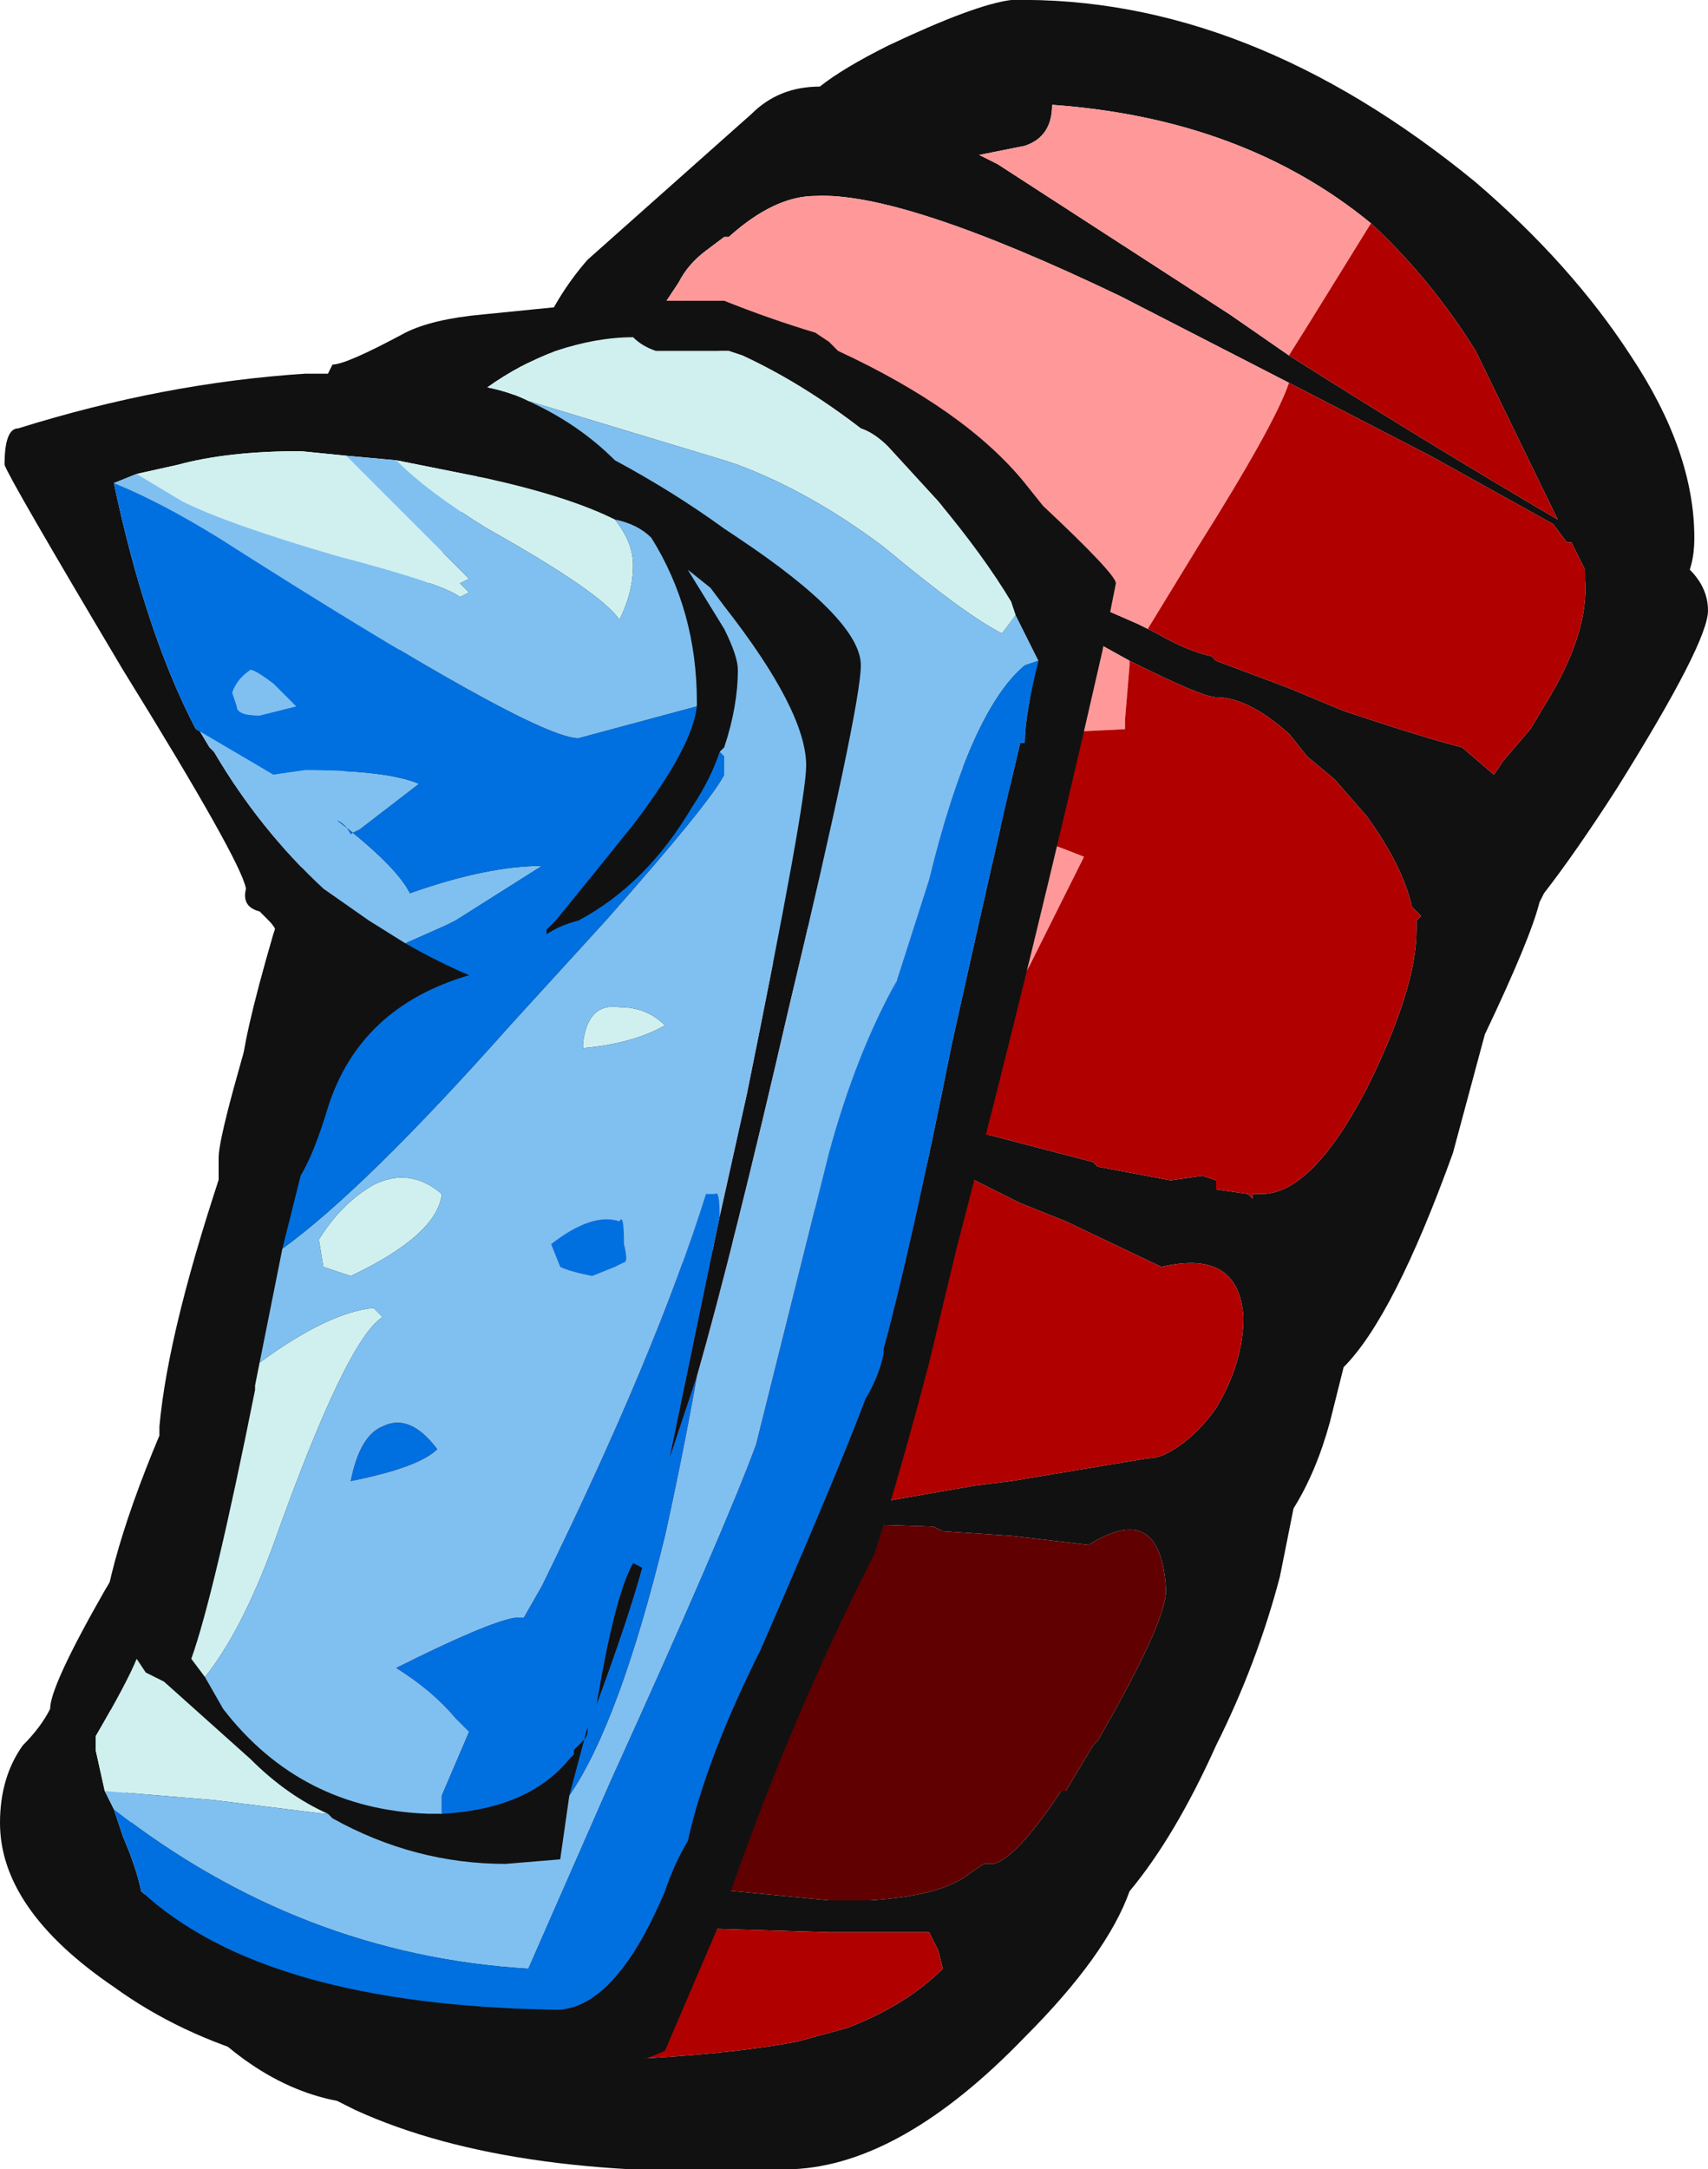 <?xml version="1.0" encoding="UTF-8" standalone="no"?>
<svg xmlns:ffdec="https://www.free-decompiler.com/flash" xmlns:xlink="http://www.w3.org/1999/xlink" ffdec:objectType="shape" height="23.8px" width="18.75px" xmlns="http://www.w3.org/2000/svg">
  <g transform="matrix(1.0, 0.0, 0.0, 1.0, 10.2, 11.35)">
    <path d="M7.7 -7.45 Q8.4 -6.4 8.4 -5.45 8.4 -5.25 8.35 -5.1 8.55 -4.9 8.55 -4.65 8.55 -4.3 7.55 -2.7 7.1 -2.0 6.75 -1.55 L6.7 -1.45 Q6.6 -1.05 6.1 0.0 L5.75 1.3 Q5.1 3.1 4.55 3.65 L4.4 4.25 Q4.25 4.8 4.0 5.2 L3.85 5.95 Q3.6 6.9 3.15 7.8 2.7 8.8 2.2 9.4 1.95 10.1 1.05 11.0 -0.3 12.4 -1.5 12.45 -4.55 12.6 -6.3 11.8 L-6.5 11.7 Q-7.55 11.5 -8.45 10.3 L-9.1 6.8 Q-9.1 5.95 -8.45 4.4 L-8.45 4.3 Q-8.35 3.2 -7.7 1.3 L-7.55 0.45 Q-7.55 0.1 -7.2 -1.1 L-7.15 -1.25 -4.3 -7.6 Q-4.1 -8.1 -3.75 -8.5 L-1.95 -10.1 Q-1.65 -10.4 -1.2 -10.4 -0.95 -10.6 -0.45 -10.85 0.5 -11.3 0.9 -11.35 3.5 -11.4 6.0 -9.35 7.05 -8.45 7.7 -7.45 M4.85 -8.9 Q3.45 -10.05 1.35 -10.2 1.35 -9.85 1.05 -9.75 L0.55 -9.65 0.75 -9.55 3.3 -7.9 3.95 -7.45 Q5.45 -6.5 6.9 -5.65 L6.0 -7.5 Q5.5 -8.3 4.85 -8.9 M3.95 -7.15 L2.1 -8.1 Q-0.3 -9.25 -1.25 -9.2 -1.7 -9.2 -2.2 -8.75 L-2.25 -8.75 -2.45 -8.6 Q-2.65 -8.45 -2.75 -8.25 L-2.95 -7.95 1.5 -4.85 2.3 -4.5 2.5 -4.4 Q2.85 -4.2 3.1 -4.15 L3.15 -4.1 3.95 -3.8 4.55 -3.55 Q5.45 -3.25 5.85 -3.15 L6.2 -2.85 6.3 -3.0 6.6 -3.35 6.75 -3.6 Q7.25 -4.4 7.2 -5.0 L7.2 -5.1 7.05 -5.4 7.0 -5.4 6.85 -5.6 5.5 -6.35 3.95 -7.15 M2.2 -4.1 L1.75 -4.35 -6.35 4.0 -7.05 8.05 -2.65 9.35 -1.1 9.5 -0.65 9.5 Q0.15 9.45 0.45 9.2 L0.6 9.1 0.7 9.1 Q0.95 9.05 1.45 8.3 L1.5 8.3 1.8 7.8 1.85 7.75 Q2.6 6.45 2.6 6.1 2.55 5.1 1.75 5.6 L0.9 5.5 0.15 5.45 0.05 5.4 -1.45 5.35 -3.55 5.05 -0.65 5.15 0.5 4.95 0.9 4.9 2.4 4.65 Q2.5 4.65 2.6 4.6 2.9 4.45 3.15 4.1 3.45 3.6 3.45 3.1 3.4 2.35 2.55 2.55 L1.5 2.05 1.0 1.85 0.3 1.5 0.0 1.4 0.05 1.1 0.65 1.1 1.8 1.4 1.85 1.45 2.65 1.6 3.0 1.55 3.15 1.6 3.15 1.7 3.5 1.75 3.55 1.8 3.55 1.75 3.65 1.75 Q4.2 1.75 4.8 0.6 5.35 -0.5 5.35 -1.15 L5.35 -1.25 5.4 -1.3 5.3 -1.4 Q5.2 -1.85 4.8 -2.4 L4.45 -2.8 4.15 -3.05 3.95 -3.3 Q3.5 -3.7 3.15 -3.7 3.0 -3.7 2.2 -4.1 M-4.5 11.2 L-3.45 11.25 Q-2.25 11.2 -1.45 11.05 L-0.9 10.9 Q-0.25 10.65 0.15 10.25 L0.1 10.05 0.0 9.85 -1.1 9.85 -2.75 9.8 -3.25 9.65 -4.5 11.2" fill="#111111" fill-rule="evenodd" stroke="none"/>
    <path d="M3.95 -7.45 L3.3 -7.9 0.75 -9.55 0.55 -9.65 1.05 -9.75 Q1.35 -9.85 1.35 -10.2 3.45 -10.05 4.85 -8.9 L4.2 -7.85 3.95 -7.45 M2.5 -4.4 L2.3 -4.5 1.5 -4.85 -2.95 -7.95 -2.75 -8.25 Q-2.65 -8.45 -2.45 -8.6 L-2.25 -8.75 -2.2 -8.75 Q-1.7 -9.2 -1.25 -9.2 -0.3 -9.25 2.1 -8.1 L3.95 -7.15 Q3.8 -6.7 2.95 -5.35 L2.4 -4.45 2.5 -4.4 M-6.35 4.0 L1.75 -4.35 2.2 -4.1 2.2 -4.05 2.15 -3.45 2.15 -3.35 1.15 -3.3 0.7 -2.3 Q1.2 -2.15 1.7 -1.95 L1.1 -0.75 0.05 1.1 0.0 1.4 -6.35 4.0 M-3.25 9.65 L-4.5 11.2 -3.25 9.65" fill="#ff9999" fill-rule="evenodd" stroke="none"/>
    <path d="M3.95 -7.45 L4.2 -7.85 4.85 -8.9 Q5.5 -8.3 6.0 -7.5 L6.9 -5.65 Q5.45 -6.5 3.95 -7.45 M2.5 -4.4 L2.4 -4.45 2.95 -5.35 Q3.8 -6.7 3.95 -7.15 L5.5 -6.35 6.85 -5.6 7.0 -5.4 7.05 -5.4 7.2 -5.1 7.2 -5.0 Q7.25 -4.4 6.75 -3.6 L6.6 -3.35 6.3 -3.0 6.2 -2.85 5.85 -3.15 Q5.45 -3.25 4.55 -3.55 L3.95 -3.8 3.15 -4.1 3.1 -4.15 Q2.85 -4.2 2.5 -4.4 M-6.35 4.0 L0.0 1.4 0.3 1.5 1.0 1.85 1.5 2.05 2.55 2.55 Q3.4 2.35 3.45 3.1 3.45 3.6 3.15 4.1 2.9 4.45 2.6 4.6 2.5 4.65 2.4 4.65 L0.9 4.9 0.5 4.95 -0.65 5.15 -3.55 5.05 -7.05 8.05 -6.35 4.0 M0.05 1.1 L1.1 -0.75 1.7 -1.95 Q1.2 -2.15 0.7 -2.3 L1.15 -3.3 2.15 -3.35 2.15 -3.45 2.2 -4.05 2.2 -4.1 Q3.0 -3.7 3.15 -3.7 3.5 -3.7 3.95 -3.3 L4.15 -3.05 4.45 -2.8 4.8 -2.4 Q5.2 -1.85 5.3 -1.4 L5.4 -1.3 5.35 -1.25 5.35 -1.15 Q5.35 -0.5 4.8 0.6 4.2 1.75 3.65 1.75 L3.55 1.75 3.55 1.8 3.5 1.75 3.15 1.7 3.15 1.6 3.0 1.55 2.65 1.6 1.85 1.45 1.8 1.4 0.65 1.1 0.05 1.1 M-3.25 9.65 L-2.75 9.8 -1.1 9.85 0.0 9.85 0.1 10.05 0.15 10.25 Q-0.25 10.65 -0.9 10.9 L-1.45 11.05 Q-2.25 11.2 -3.45 11.25 L-4.5 11.2 -3.25 9.65" fill="#b00000" fill-rule="evenodd" stroke="none"/>
    <path d="M-3.55 5.05 L-1.45 5.35 0.05 5.4 0.15 5.45 0.9 5.5 1.75 5.6 Q2.55 5.1 2.6 6.1 2.6 6.45 1.85 7.75 L1.8 7.8 1.5 8.3 1.45 8.3 Q0.95 9.05 0.7 9.1 L0.6 9.1 0.45 9.2 Q0.15 9.45 -0.65 9.5 L-1.1 9.5 -2.65 9.35 -7.05 8.05 -3.55 5.05" fill="#600000" fill-rule="evenodd" stroke="none"/>
    <path d="M-4.4 -6.95 Q-3.85 -6.7 -3.45 -6.3 -2.8 -5.95 -2.25 -5.55 L-2.1 -5.45 Q-0.75 -4.55 -0.75 -4.05 -0.75 -3.6 -1.55 -0.25 -2.15 2.35 -2.55 3.75 L-2.85 4.65 -2.3 2.0 -2.0 0.65 Q-1.35 -2.55 -1.35 -2.95 -1.35 -3.55 -2.25 -4.7 L-2.4 -4.9 -2.65 -5.1 -2.25 -4.45 Q-2.1 -4.15 -2.1 -4.0 -2.1 -3.6 -2.25 -3.15 L-2.3 -3.1 Q-2.4 -2.8 -2.6 -2.5 -3.1 -1.65 -3.85 -1.25 -4.05 -1.2 -4.2 -1.1 L-4.2 -1.15 -4.1 -1.25 Q-3.65 -1.8 -3.25 -2.3 -2.6 -3.15 -2.55 -3.6 L-2.55 -3.65 Q-2.55 -4.65 -3.05 -5.45 -3.2 -5.6 -3.45 -5.65 -3.95 -5.9 -4.85 -6.1 L-5.85 -6.3 -6.4 -6.35 -6.9 -6.4 Q-7.7 -6.4 -8.25 -6.25 L-8.7 -6.15 -8.95 -6.05 Q-8.6 -4.4 -8.05 -3.35 L-8.05 -3.4 -7.9 -3.15 -7.85 -3.1 Q-7.35 -2.25 -6.65 -1.6 L-6.15 -1.25 -5.75 -1.0 Q-5.4 -0.8 -5.05 -0.65 -6.25 -0.3 -6.6 0.8 -6.75 1.3 -6.9 1.55 L-7.1 2.35 -7.4 3.85 -7.4 3.9 Q-7.85 6.15 -8.1 6.85 L-7.95 7.05 -7.75 7.4 Q-6.9 8.5 -5.5 8.55 L-5.35 8.55 Q-4.4 8.5 -3.95 7.95 L-3.9 7.9 -3.9 7.85 -3.8 7.75 Q-3.75 7.7 -3.75 7.65 L-3.75 7.6 -3.95 8.35 -4.05 9.05 -4.65 9.1 Q-5.65 9.1 -6.55 8.6 L-6.6 8.55 Q-7.05 8.35 -7.45 7.95 L-8.4 7.1 -8.6 7.0 -8.7 6.85 Q-8.8 7.1 -9.15 7.7 L-9.15 7.85 -9.05 8.3 -8.95 8.5 -8.85 8.8 Q-8.7 9.15 -8.65 9.4 -7.3 10.65 -4.1 10.7 -3.45 10.7 -2.9 9.4 -2.8 9.1 -2.65 8.85 -2.45 7.95 -1.85 6.75 -1.0 4.8 -0.7 4.0 -0.55 3.75 -0.5 3.5 L-0.5 3.45 Q-0.2 2.35 0.25 0.1 0.75 -2.15 1.0 -3.2 L1.05 -3.2 Q1.05 -3.5 1.2 -4.1 L0.95 -4.6 0.9 -4.75 Q0.6 -5.25 0.1 -5.85 L-0.45 -6.45 Q-0.6 -6.6 -0.75 -6.65 -1.4 -7.15 -2.05 -7.45 L-2.2 -7.5 -3.0 -7.5 Q-3.15 -7.55 -3.25 -7.65 -3.65 -7.65 -4.1 -7.5 -4.5 -7.35 -4.85 -7.1 -4.6 -7.05 -4.4 -6.95 M2.05 -4.95 L1.9 -4.2 Q1.15 -0.9 0.3 2.35 L0.0 3.6 Q-0.3 4.75 -0.6 5.7 -1.55 7.55 -2.3 9.75 L-2.9 11.15 Q-3.65 11.5 -5.2 11.5 -7.5 11.5 -8.95 10.45 -10.2 9.6 -10.2 8.65 -10.2 8.15 -9.95 7.8 -9.75 7.6 -9.65 7.4 -9.65 7.15 -9.05 6.1 -8.35 4.95 -8.25 3.6 -8.05 2.4 -7.8 1.6 L-7.8 1.35 Q-7.8 1.05 -7.15 -1.05 -7.15 -1.15 -7.25 -1.25 L-7.35 -1.35 Q-7.55 -1.4 -7.5 -1.6 -7.55 -1.9 -8.85 -4.0 -10.1 -6.1 -10.15 -6.25 -10.15 -6.65 -10.0 -6.65 -8.4 -7.15 -6.85 -7.25 L-6.6 -7.25 -6.55 -7.35 Q-6.4 -7.35 -5.75 -7.7 -5.45 -7.85 -4.9 -7.9 L-3.4 -8.05 -2.25 -8.05 Q-1.75 -7.85 -1.25 -7.7 L-1.1 -7.6 -1.0 -7.5 Q0.4 -6.85 1.05 -6.05 L1.25 -5.8 Q2.05 -5.05 2.05 -4.95 M-3.25 5.8 L-3.15 5.85 Q-3.3 6.4 -3.65 7.35 -3.45 6.15 -3.25 5.8" fill="#111111" fill-rule="evenodd" stroke="none"/>
    <path d="M0.95 -4.6 L0.8 -4.4 Q0.4 -4.6 -0.5 -5.35 -1.3 -5.95 -2.1 -6.25 L-2.25 -6.3 -4.4 -6.95 Q-4.6 -7.05 -4.85 -7.1 -4.5 -7.35 -4.1 -7.5 -3.65 -7.65 -3.25 -7.65 -3.15 -7.55 -3.0 -7.5 L-2.2 -7.5 -2.05 -7.45 Q-1.4 -7.15 -0.75 -6.65 -0.6 -6.6 -0.45 -6.45 L0.1 -5.85 Q0.6 -5.25 0.9 -4.75 L0.95 -4.6 M-6.6 8.55 L-6.65 8.55 -7.85 8.4 -9.05 8.3 -9.15 7.85 -9.15 7.7 Q-8.8 7.1 -8.7 6.85 L-8.6 7.0 -8.4 7.1 -7.45 7.95 Q-7.05 8.35 -6.6 8.55 M-8.7 -6.15 L-8.25 -6.25 Q-7.7 -6.4 -6.9 -6.4 L-6.4 -6.35 -5.05 -5.0 -5.15 -4.95 -5.05 -4.85 -5.15 -4.8 Q-5.35 -4.95 -6.5 -5.25 -7.7 -5.6 -8.2 -5.85 L-8.7 -6.15 M-5.85 -6.3 L-4.85 -6.1 Q-3.95 -5.9 -3.45 -5.65 -3.25 -5.4 -3.25 -5.15 -3.25 -4.85 -3.4 -4.55 -3.6 -4.85 -4.85 -5.55 -5.5 -5.95 -5.85 -6.3 M-3.4 -0.3 Q-3.1 -0.3 -2.9 -0.1 -3.25 0.1 -3.8 0.15 L-3.8 0.1 Q-3.75 -0.35 -3.4 -0.3 M-7.4 3.85 L-7.35 3.6 Q-6.6 3.05 -6.1 3.0 L-6.0 3.1 Q-6.4 3.35 -7.2 5.6 -7.55 6.55 -7.95 7.05 L-8.1 6.85 Q-7.85 6.15 -7.4 3.9 L-7.4 3.85 M-6.7 2.25 Q-6.45 1.85 -6.1 1.65 -5.7 1.45 -5.35 1.75 -5.4 2.2 -6.35 2.65 L-6.65 2.55 -6.7 2.25" fill="#d0f0f0" fill-rule="evenodd" stroke="none"/>
    <path d="M-4.4 -6.95 L-2.25 -6.3 -2.1 -6.25 Q-1.3 -5.95 -0.5 -5.35 0.4 -4.6 0.8 -4.4 L0.95 -4.6 1.2 -4.1 1.05 -4.05 Q0.45 -3.55 0.0 -1.7 L-0.4 -0.45 -0.35 -0.6 Q-0.8 0.2 -1.1 1.3 L-1.9 4.5 Q-2.25 5.45 -3.5 8.2 L-4.4 10.25 Q-6.9 10.1 -8.95 8.5 L-9.05 8.3 -7.85 8.4 -6.65 8.55 -6.6 8.55 -6.55 8.6 Q-5.65 9.1 -4.65 9.1 L-4.05 9.05 -3.95 8.35 Q-3.4 7.55 -2.9 5.5 -2.7 4.6 -2.55 3.75 -2.15 2.35 -1.55 -0.25 -0.75 -3.6 -0.75 -4.05 -0.75 -4.55 -2.1 -5.45 L-2.25 -5.55 Q-2.8 -5.95 -3.45 -6.3 -3.85 -6.7 -4.4 -6.95 M-8.7 -6.15 L-8.2 -5.85 Q-7.7 -5.6 -6.5 -5.25 -5.35 -4.95 -5.15 -4.8 L-5.05 -4.85 -5.15 -4.95 -5.05 -5.0 -6.4 -6.35 -5.85 -6.3 Q-5.5 -5.95 -4.85 -5.55 -3.6 -4.85 -3.4 -4.55 -3.25 -4.85 -3.25 -5.15 -3.25 -5.4 -3.45 -5.65 -3.2 -5.6 -3.05 -5.45 -2.55 -4.65 -2.55 -3.65 L-2.55 -3.6 -3.85 -3.25 Q-4.35 -3.25 -7.8 -5.45 -8.45 -5.85 -8.95 -6.05 L-8.7 -6.15 M-2.3 -3.1 L-2.25 -3.15 Q-2.1 -3.6 -2.1 -4.0 -2.1 -4.15 -2.25 -4.45 L-2.65 -5.1 -2.4 -4.9 -2.25 -4.7 Q-1.35 -3.55 -1.35 -2.95 -1.35 -2.55 -2.0 0.65 L-2.3 2.0 Q-2.3 1.7 -2.35 1.75 L-2.45 1.75 Q-3.0 3.5 -4.25 6.05 L-4.45 6.4 -4.55 6.4 Q-4.85 6.45 -5.85 6.95 -5.45 7.2 -5.2 7.5 L-5.05 7.65 -5.35 8.35 -5.35 8.55 -5.5 8.55 Q-6.9 8.5 -7.75 7.4 L-7.95 7.05 Q-7.55 6.55 -7.2 5.6 -6.4 3.35 -6.0 3.1 L-6.1 3.0 Q-6.6 3.05 -7.35 3.6 L-7.4 3.85 -7.1 2.35 Q-6.2 1.7 -4.6 -0.1 L-3.55 -1.25 Q-2.4 -2.55 -2.25 -2.85 L-2.25 -3.05 -2.3 -3.1 M-7.6 -3.6 L-7.65 -3.75 Q-7.6 -3.9 -7.45 -4.0 -7.4 -4.0 -7.2 -3.85 L-6.95 -3.6 -7.35 -3.5 Q-7.6 -3.5 -7.6 -3.6 M-8.05 -3.35 L-7.2 -2.85 -6.85 -2.9 Q-5.95 -2.9 -5.6 -2.75 L-6.25 -2.25 -6.35 -2.2 Q-6.4 -2.3 -6.5 -2.35 -5.85 -1.85 -5.7 -1.55 -4.85 -1.85 -4.25 -1.85 L-5.2 -1.25 -5.3 -1.2 -5.75 -1.0 -6.15 -1.25 -6.65 -1.6 Q-7.35 -2.25 -7.85 -3.1 L-7.9 -3.15 -8.05 -3.4 -8.05 -3.35 M-3.4 -0.3 Q-3.75 -0.35 -3.8 0.1 L-3.8 0.15 Q-3.25 0.1 -2.9 -0.1 -3.1 -0.3 -3.4 -0.3 M-3.35 2.3 Q-3.35 1.95 -3.4 2.05 -3.7 1.95 -4.15 2.3 L-4.05 2.55 Q-3.95 2.6 -3.7 2.65 L-3.45 2.55 -3.35 2.5 Q-3.3 2.5 -3.35 2.3 M-6.7 2.25 L-6.65 2.55 -6.35 2.65 Q-5.4 2.2 -5.35 1.75 -5.7 1.45 -6.1 1.65 -6.45 1.85 -6.7 2.25 M-6.35 4.9 Q-5.6 4.75 -5.4 4.55 -5.7 4.15 -6.0 4.3 -6.25 4.4 -6.35 4.9" fill="#80c0f0" fill-rule="evenodd" stroke="none"/>
    <path d="M-2.55 3.75 Q-2.7 4.6 -2.9 5.5 -3.4 7.55 -3.95 8.35 L-3.75 7.6 -3.75 7.65 Q-3.75 7.7 -3.8 7.75 L-3.9 7.85 -3.9 7.9 -3.95 7.95 Q-4.4 8.5 -5.35 8.55 L-5.35 8.35 -5.05 7.65 -5.2 7.5 Q-5.45 7.2 -5.85 6.95 -4.85 6.45 -4.55 6.4 L-4.45 6.4 -4.25 6.05 Q-3.0 3.5 -2.45 1.75 L-2.35 1.75 Q-2.3 1.7 -2.3 2.0 L-2.85 4.65 -2.55 3.75 M-8.95 8.5 Q-6.9 10.1 -4.4 10.25 L-3.5 8.2 Q-2.25 5.45 -1.9 4.5 L-1.1 1.3 Q-0.8 0.2 -0.35 -0.6 L-0.4 -0.45 0.0 -1.7 Q0.45 -3.55 1.05 -4.05 L1.2 -4.1 Q1.05 -3.5 1.05 -3.2 L1.0 -3.2 Q0.75 -2.15 0.25 0.1 -0.2 2.35 -0.5 3.45 L-0.5 3.5 Q-0.55 3.75 -0.7 4.0 -1.0 4.8 -1.85 6.75 -2.45 7.95 -2.65 8.85 -2.8 9.1 -2.9 9.4 -3.45 10.7 -4.1 10.7 -7.3 10.65 -8.65 9.4 -8.7 9.15 -8.85 8.8 L-8.95 8.5 M-2.55 -3.6 Q-2.6 -3.15 -3.25 -2.3 -3.65 -1.8 -4.1 -1.25 L-4.2 -1.15 -4.2 -1.1 Q-4.05 -1.2 -3.85 -1.25 -3.1 -1.65 -2.6 -2.5 -2.4 -2.8 -2.3 -3.1 L-2.25 -3.05 -2.25 -2.85 Q-2.4 -2.55 -3.55 -1.25 L-4.6 -0.1 Q-6.2 1.7 -7.1 2.35 L-6.9 1.55 Q-6.75 1.3 -6.6 0.8 -6.25 -0.3 -5.05 -0.65 -5.4 -0.8 -5.75 -1.0 L-5.3 -1.2 -5.2 -1.25 -4.25 -1.85 Q-4.85 -1.85 -5.7 -1.55 -5.85 -1.85 -6.5 -2.35 -6.4 -2.3 -6.35 -2.2 L-6.25 -2.25 -5.6 -2.75 Q-5.95 -2.9 -6.85 -2.9 L-7.2 -2.85 -8.05 -3.35 Q-8.6 -4.4 -8.95 -6.05 -8.45 -5.85 -7.8 -5.45 -4.35 -3.25 -3.85 -3.25 L-2.55 -3.6 M-7.6 -3.6 Q-7.6 -3.5 -7.35 -3.5 L-6.95 -3.6 -7.2 -3.85 Q-7.4 -4.0 -7.45 -4.0 -7.6 -3.9 -7.65 -3.75 L-7.6 -3.6 M-3.35 2.3 Q-3.3 2.5 -3.35 2.5 L-3.45 2.55 -3.7 2.65 Q-3.95 2.6 -4.05 2.55 L-4.15 2.3 Q-3.7 1.95 -3.4 2.05 -3.35 1.95 -3.35 2.3 M-3.25 5.8 Q-3.45 6.15 -3.65 7.35 -3.3 6.4 -3.15 5.85 L-3.25 5.8 M-6.35 4.9 Q-6.25 4.4 -6.0 4.3 -5.7 4.15 -5.4 4.55 -5.6 4.75 -6.35 4.9" fill="#0070e0" fill-rule="evenodd" stroke="none"/>
  </g>
</svg>
